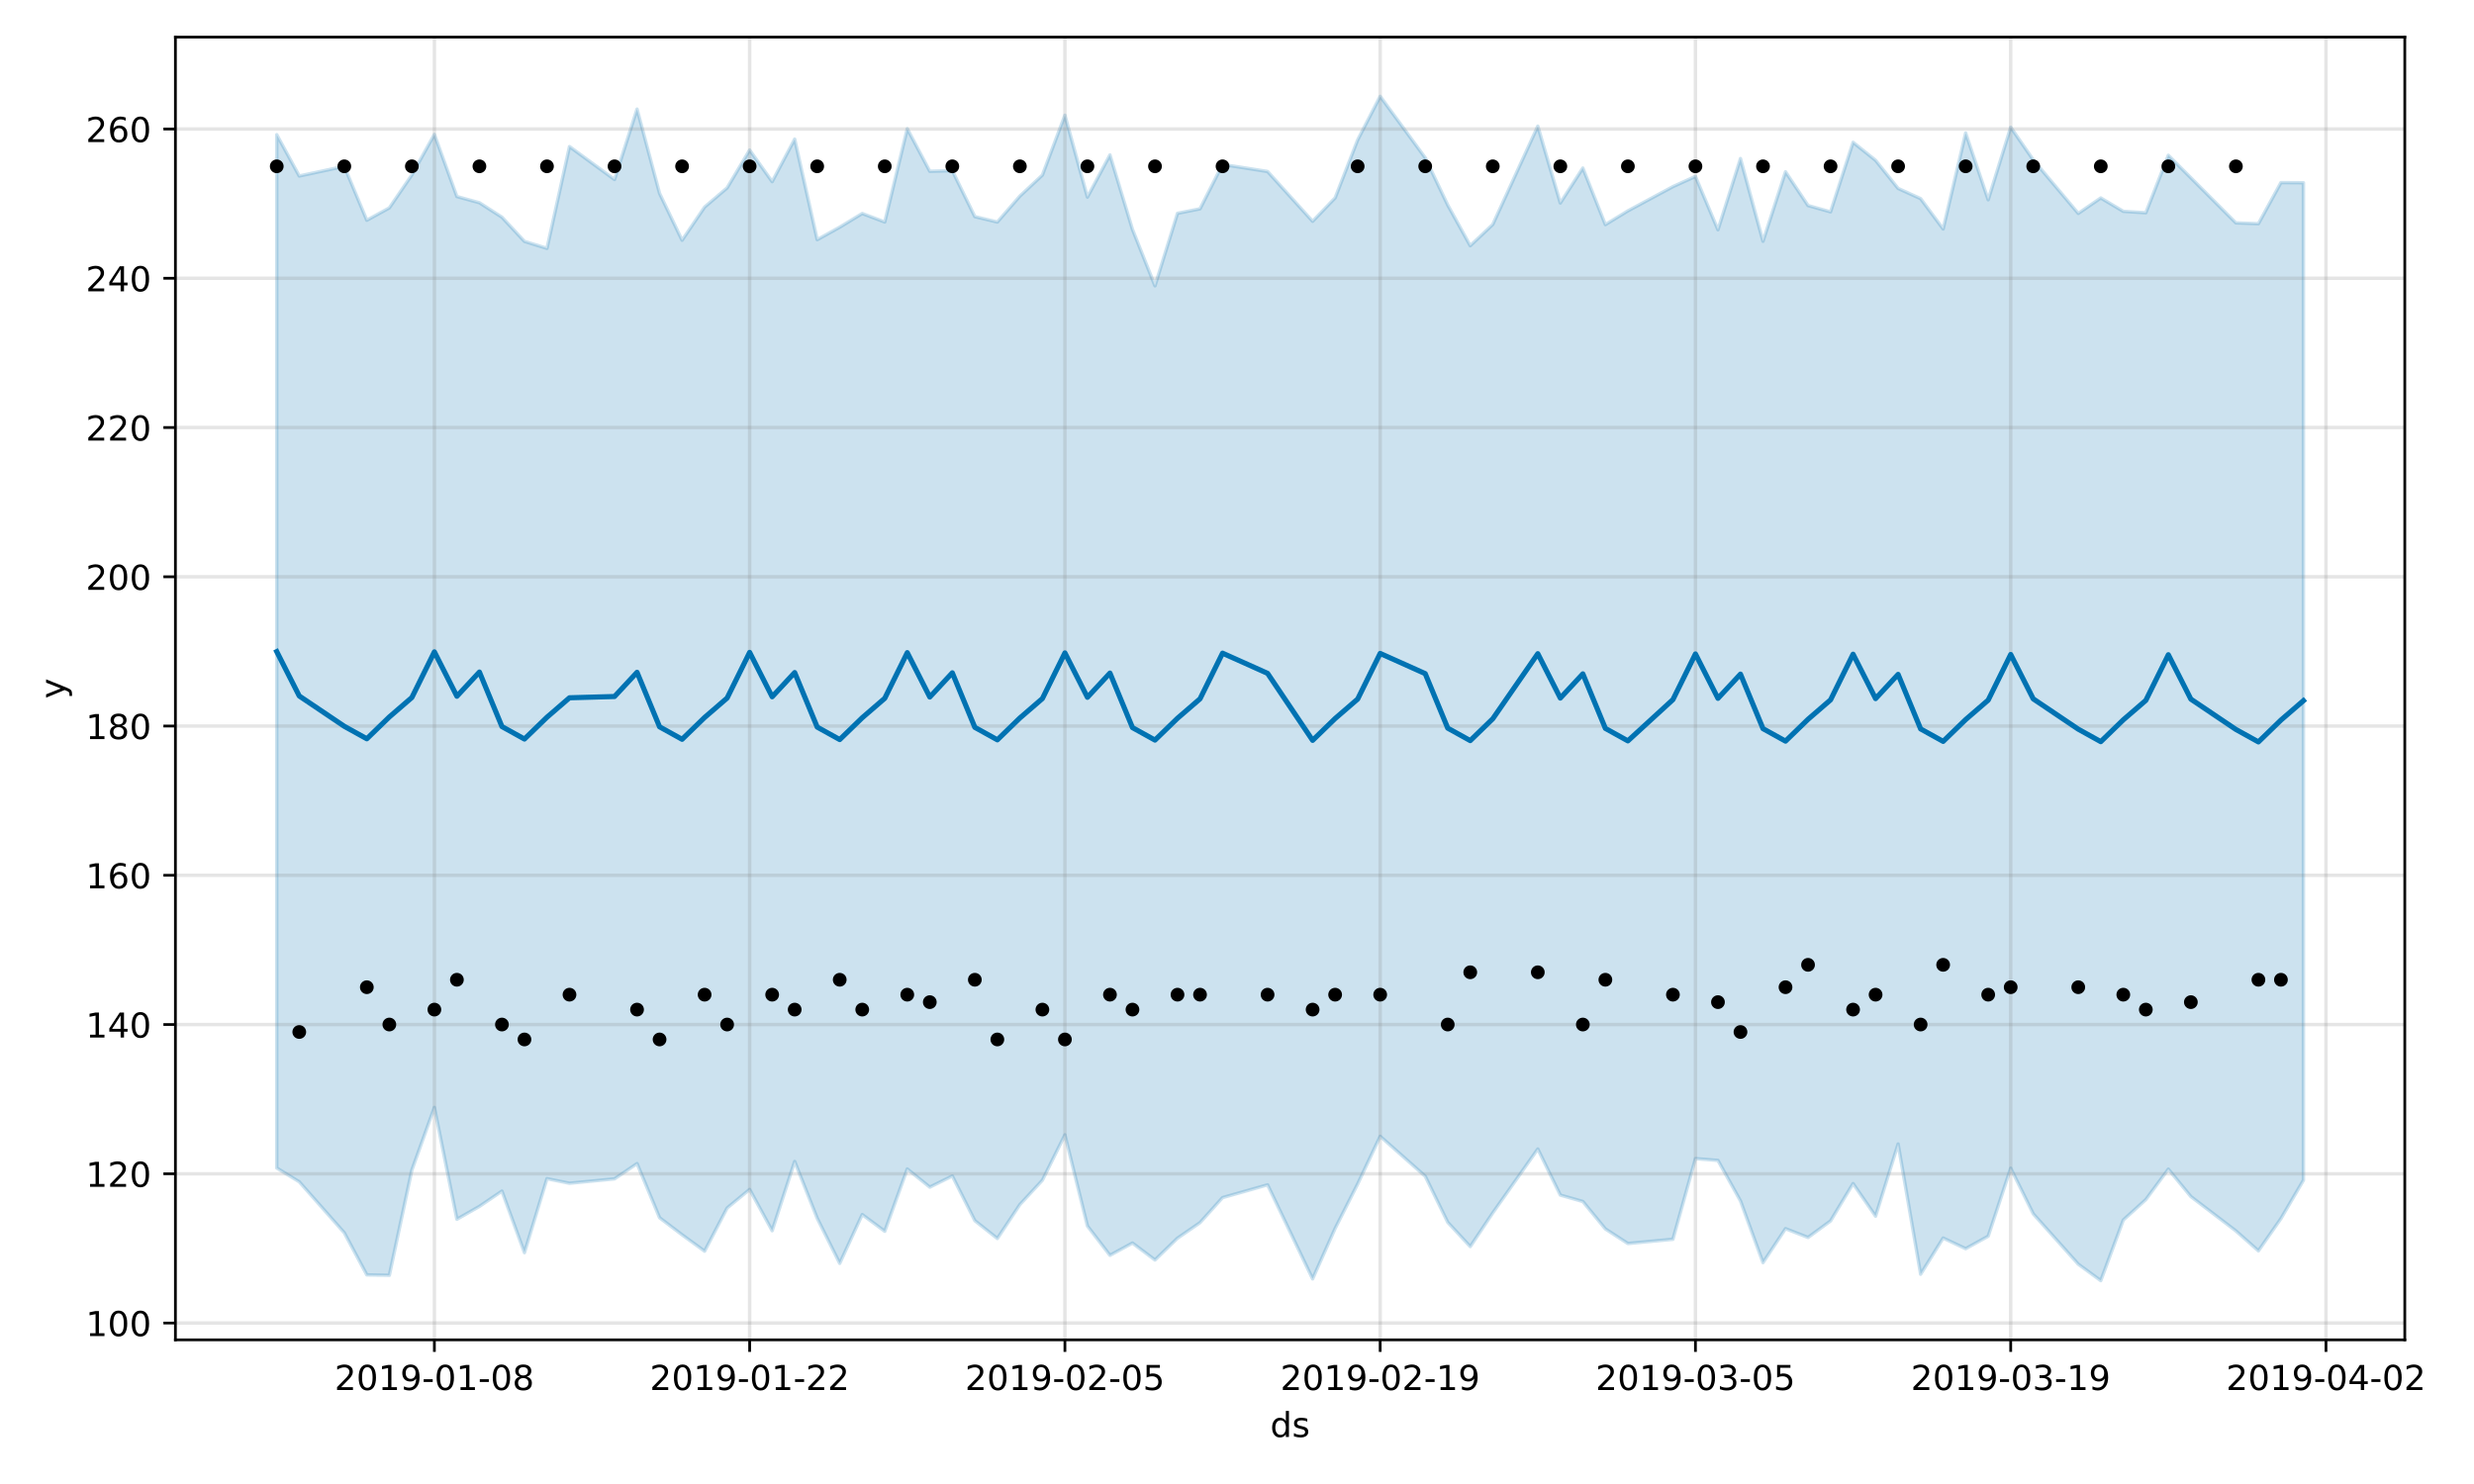 <?xml version="1.0" encoding="utf-8" standalone="no"?>
<!DOCTYPE svg PUBLIC "-//W3C//DTD SVG 1.1//EN"
  "http://www.w3.org/Graphics/SVG/1.1/DTD/svg11.dtd">
<!-- Created with matplotlib (https://matplotlib.org/) -->
<svg height="432pt" version="1.1" viewBox="0 0 720 432" width="720pt" xmlns="http://www.w3.org/2000/svg" xmlns:xlink="http://www.w3.org/1999/xlink">
 <defs>
  <style type="text/css">
*{stroke-linecap:butt;stroke-linejoin:round;}
  </style>
 </defs>
 <g id="figure_1">
  <g id="patch_1">
   <path d="M 0 432 
L 720 432 
L 720 0 
L 0 0 
z
" style="fill:#ffffff;"/>
  </g>
  <g id="axes_1">
   <g id="patch_2">
    <path d="M 51.05 390.04 
L 699.857 390.04 
L 699.857 10.8 
L 51.05 10.8 
z
" style="fill:#ffffff;"/>
   </g>
   <g id="PolyCollection_1">
    <defs>
     <path d="M 80.541 -392.799 
L 80.541 -91.989 
L 87.095 -87.968 
L 100.202 -73.122 
L 106.756 -60.869 
L 113.309 -60.747 
L 119.863 -91.374 
L 126.417 -109.623 
L 132.97 -77.067 
L 139.524 -80.81 
L 146.077 -85.264 
L 152.631 -67.341 
L 159.185 -88.878 
L 165.738 -87.545 
L 178.845 -88.824 
L 185.399 -93.27 
L 191.953 -77.514 
L 198.506 -72.539 
L 205.06 -67.774 
L 211.613 -80.339 
L 218.167 -85.752 
L 224.721 -73.728 
L 231.274 -93.884 
L 237.828 -77.358 
L 244.381 -64.225 
L 250.935 -78.433 
L 257.489 -73.566 
L 264.042 -91.707 
L 270.596 -86.414 
L 277.15 -89.657 
L 283.703 -76.664 
L 290.257 -71.464 
L 296.81 -81.34 
L 303.364 -88.424 
L 309.918 -101.642 
L 316.471 -75.109 
L 323.025 -66.572 
L 329.578 -70.141 
L 336.132 -65.215 
L 342.686 -71.554 
L 349.239 -76.078 
L 355.793 -83.359 
L 368.9 -87.083 
L 382.007 -59.706 
L 388.561 -74.395 
L 395.114 -87.324 
L 401.668 -101.215 
L 414.775 -89.602 
L 421.329 -76.183 
L 427.883 -69.112 
L 434.436 -78.919 
L 447.543 -97.516 
L 454.097 -84.103 
L 460.651 -82.235 
L 467.204 -74.254 
L 473.758 -70.008 
L 486.865 -71.243 
L 493.419 -94.725 
L 499.972 -94.192 
L 506.526 -82.406 
L 513.079 -64.438 
L 519.633 -74.329 
L 526.187 -71.772 
L 532.74 -76.578 
L 539.294 -87.454 
L 545.847 -77.957 
L 552.401 -98.98 
L 558.955 -61.058 
L 565.508 -71.595 
L 572.062 -68.501 
L 578.616 -72.138 
L 585.169 -91.94 
L 591.723 -78.654 
L 604.83 -63.991 
L 611.384 -59.198 
L 617.937 -76.838 
L 624.491 -82.785 
L 631.044 -91.666 
L 637.598 -83.676 
L 650.705 -73.675 
L 657.259 -67.872 
L 663.812 -77.259 
L 670.366 -88.434 
L 670.366 -378.798 
L 670.366 -378.798 
L 663.812 -378.844 
L 657.259 -366.887 
L 650.705 -367.118 
L 637.598 -380.247 
L 631.044 -386.793 
L 624.491 -370.061 
L 617.937 -370.478 
L 611.384 -374.374 
L 604.83 -369.874 
L 591.723 -385.472 
L 585.169 -394.958 
L 578.616 -373.836 
L 572.062 -393.279 
L 565.508 -365.352 
L 558.955 -374.177 
L 552.401 -377.151 
L 545.847 -385.326 
L 539.294 -390.576 
L 532.74 -370.328 
L 526.187 -372.166 
L 519.633 -381.996 
L 513.079 -361.764 
L 506.526 -385.851 
L 499.972 -365.112 
L 493.419 -380.641 
L 486.865 -377.675 
L 473.758 -370.614 
L 467.204 -366.615 
L 460.651 -383.085 
L 454.097 -372.901 
L 447.543 -395.272 
L 434.436 -366.657 
L 427.883 -360.471 
L 421.329 -372.329 
L 414.775 -386.073 
L 401.668 -403.962 
L 395.114 -391.262 
L 388.561 -374.399 
L 382.007 -367.579 
L 368.9 -382.084 
L 355.793 -384.132 
L 349.239 -371.212 
L 342.686 -369.905 
L 336.132 -348.794 
L 329.578 -365.226 
L 323.025 -386.896 
L 316.471 -374.62 
L 309.918 -398.465 
L 303.364 -381.037 
L 296.81 -374.912 
L 290.257 -367.366 
L 283.703 -368.943 
L 277.15 -382.326 
L 270.596 -382.139 
L 264.042 -394.529 
L 257.489 -367.373 
L 250.935 -369.852 
L 244.381 -365.869 
L 237.828 -362.231 
L 231.274 -391.502 
L 224.721 -379.121 
L 218.167 -388.321 
L 211.613 -377.31 
L 205.06 -371.723 
L 198.506 -362.065 
L 191.953 -375.713 
L 185.399 -400.244 
L 178.845 -379.745 
L 165.738 -389.33 
L 159.185 -359.705 
L 152.631 -361.732 
L 146.077 -368.782 
L 139.524 -372.988 
L 132.97 -374.788 
L 126.417 -392.878 
L 119.863 -381.082 
L 113.309 -371.487 
L 106.756 -367.887 
L 100.202 -383.581 
L 87.095 -380.767 
L 80.541 -392.799 
z
" id="m8ebfee3140" style="stroke:#0072b2;stroke-opacity:0.2;"/>
    </defs>
    <g clip-path="url(#p505cd50f72)">
     <use style="fill:#0072b2;fill-opacity:0.2;stroke:#0072b2;stroke-opacity:0.2;" x="0" xlink:href="#m8ebfee3140" y="432"/>
    </g>
   </g>
   <g id="matplotlib.axis_1">
    <g id="xtick_1">
     <g id="line2d_1">
      <path clip-path="url(#p505cd50f72)" d="M 126.417 390.04 
L 126.417 10.8 
" style="fill:none;stroke:#808080;stroke-linecap:square;stroke-opacity:0.2;"/>
     </g>
     <g id="line2d_2">
      <defs>
       <path d="M 0 0 
L 0 3.5 
" id="m93b421a58a" style="stroke:#000000;stroke-width:0.8;"/>
      </defs>
      <g>
       <use style="stroke:#000000;stroke-width:0.8;" x="126.417" xlink:href="#m93b421a58a" y="390.04"/>
      </g>
     </g>
     <g id="text_1">
      <!-- 2019-01-08 -->
      <defs>
       <path d="M 19.188 8.297 
L 53.609 8.297 
L 53.609 0 
L 7.328 0 
L 7.328 8.297 
Q 12.938 14.109 22.625 23.891 
Q 32.328 33.688 34.812 36.531 
Q 39.547 41.844 41.422 45.531 
Q 43.312 49.219 43.312 52.781 
Q 43.312 58.594 39.234 62.25 
Q 35.156 65.922 28.609 65.922 
Q 23.969 65.922 18.812 64.312 
Q 13.672 62.703 7.812 59.422 
L 7.812 69.391 
Q 13.766 71.781 18.938 73 
Q 24.125 74.219 28.422 74.219 
Q 39.75 74.219 46.484 68.547 
Q 53.219 62.891 53.219 53.422 
Q 53.219 48.922 51.531 44.891 
Q 49.859 40.875 45.406 35.406 
Q 44.188 33.984 37.641 27.219 
Q 31.109 20.453 19.188 8.297 
z
" id="DejaVuSans-50"/>
       <path d="M 31.781 66.406 
Q 24.172 66.406 20.328 58.906 
Q 16.5 51.422 16.5 36.375 
Q 16.5 21.391 20.328 13.891 
Q 24.172 6.391 31.781 6.391 
Q 39.453 6.391 43.281 13.891 
Q 47.125 21.391 47.125 36.375 
Q 47.125 51.422 43.281 58.906 
Q 39.453 66.406 31.781 66.406 
z
M 31.781 74.219 
Q 44.047 74.219 50.516 64.516 
Q 56.984 54.828 56.984 36.375 
Q 56.984 17.969 50.516 8.266 
Q 44.047 -1.422 31.781 -1.422 
Q 19.531 -1.422 13.062 8.266 
Q 6.594 17.969 6.594 36.375 
Q 6.594 54.828 13.062 64.516 
Q 19.531 74.219 31.781 74.219 
z
" id="DejaVuSans-48"/>
       <path d="M 12.406 8.297 
L 28.516 8.297 
L 28.516 63.922 
L 10.984 60.406 
L 10.984 69.391 
L 28.422 72.906 
L 38.281 72.906 
L 38.281 8.297 
L 54.391 8.297 
L 54.391 0 
L 12.406 0 
z
" id="DejaVuSans-49"/>
       <path d="M 10.984 1.516 
L 10.984 10.5 
Q 14.703 8.734 18.5 7.812 
Q 22.312 6.891 25.984 6.891 
Q 35.75 6.891 40.891 13.453 
Q 46.047 20.016 46.781 33.406 
Q 43.953 29.203 39.594 26.953 
Q 35.25 24.703 29.984 24.703 
Q 19.047 24.703 12.672 31.312 
Q 6.297 37.938 6.297 49.422 
Q 6.297 60.641 12.938 67.422 
Q 19.578 74.219 30.609 74.219 
Q 43.266 74.219 49.922 64.516 
Q 56.594 54.828 56.594 36.375 
Q 56.594 19.141 48.406 8.859 
Q 40.234 -1.422 26.422 -1.422 
Q 22.703 -1.422 18.891 -0.688 
Q 15.094 0.047 10.984 1.516 
z
M 30.609 32.422 
Q 37.25 32.422 41.125 36.953 
Q 45.016 41.5 45.016 49.422 
Q 45.016 57.281 41.125 61.844 
Q 37.25 66.406 30.609 66.406 
Q 23.969 66.406 20.094 61.844 
Q 16.219 57.281 16.219 49.422 
Q 16.219 41.5 20.094 36.953 
Q 23.969 32.422 30.609 32.422 
z
" id="DejaVuSans-57"/>
       <path d="M 4.891 31.391 
L 31.203 31.391 
L 31.203 23.391 
L 4.891 23.391 
z
" id="DejaVuSans-45"/>
       <path d="M 31.781 34.625 
Q 24.75 34.625 20.719 30.859 
Q 16.703 27.094 16.703 20.516 
Q 16.703 13.922 20.719 10.156 
Q 24.75 6.391 31.781 6.391 
Q 38.812 6.391 42.859 10.172 
Q 46.922 13.969 46.922 20.516 
Q 46.922 27.094 42.891 30.859 
Q 38.875 34.625 31.781 34.625 
z
M 21.922 38.812 
Q 15.578 40.375 12.031 44.719 
Q 8.5 49.078 8.5 55.328 
Q 8.5 64.062 14.719 69.141 
Q 20.953 74.219 31.781 74.219 
Q 42.672 74.219 48.875 69.141 
Q 55.078 64.062 55.078 55.328 
Q 55.078 49.078 51.531 44.719 
Q 48 40.375 41.703 38.812 
Q 48.828 37.156 52.797 32.312 
Q 56.781 27.484 56.781 20.516 
Q 56.781 9.906 50.312 4.234 
Q 43.844 -1.422 31.781 -1.422 
Q 19.734 -1.422 13.25 4.234 
Q 6.781 9.906 6.781 20.516 
Q 6.781 27.484 10.781 32.312 
Q 14.797 37.156 21.922 38.812 
z
M 18.312 54.391 
Q 18.312 48.734 21.844 45.562 
Q 25.391 42.391 31.781 42.391 
Q 38.141 42.391 41.719 45.562 
Q 45.312 48.734 45.312 54.391 
Q 45.312 60.062 41.719 63.234 
Q 38.141 66.406 31.781 66.406 
Q 25.391 66.406 21.844 63.234 
Q 18.312 60.062 18.312 54.391 
z
" id="DejaVuSans-56"/>
      </defs>
      <g transform="translate(97.359 404.638)scale(0.1 -0.1)">
       <use xlink:href="#DejaVuSans-50"/>
       <use x="63.623" xlink:href="#DejaVuSans-48"/>
       <use x="127.246" xlink:href="#DejaVuSans-49"/>
       <use x="190.869" xlink:href="#DejaVuSans-57"/>
       <use x="254.492" xlink:href="#DejaVuSans-45"/>
       <use x="290.576" xlink:href="#DejaVuSans-48"/>
       <use x="354.199" xlink:href="#DejaVuSans-49"/>
       <use x="417.822" xlink:href="#DejaVuSans-45"/>
       <use x="453.906" xlink:href="#DejaVuSans-48"/>
       <use x="517.529" xlink:href="#DejaVuSans-56"/>
      </g>
     </g>
    </g>
    <g id="xtick_2">
     <g id="line2d_3">
      <path clip-path="url(#p505cd50f72)" d="M 218.167 390.04 
L 218.167 10.8 
" style="fill:none;stroke:#808080;stroke-linecap:square;stroke-opacity:0.2;"/>
     </g>
     <g id="line2d_4">
      <g>
       <use style="stroke:#000000;stroke-width:0.8;" x="218.167" xlink:href="#m93b421a58a" y="390.04"/>
      </g>
     </g>
     <g id="text_2">
      <!-- 2019-01-22 -->
      <g transform="translate(189.109 404.638)scale(0.1 -0.1)">
       <use xlink:href="#DejaVuSans-50"/>
       <use x="63.623" xlink:href="#DejaVuSans-48"/>
       <use x="127.246" xlink:href="#DejaVuSans-49"/>
       <use x="190.869" xlink:href="#DejaVuSans-57"/>
       <use x="254.492" xlink:href="#DejaVuSans-45"/>
       <use x="290.576" xlink:href="#DejaVuSans-48"/>
       <use x="354.199" xlink:href="#DejaVuSans-49"/>
       <use x="417.822" xlink:href="#DejaVuSans-45"/>
       <use x="453.906" xlink:href="#DejaVuSans-50"/>
       <use x="517.529" xlink:href="#DejaVuSans-50"/>
      </g>
     </g>
    </g>
    <g id="xtick_3">
     <g id="line2d_5">
      <path clip-path="url(#p505cd50f72)" d="M 309.918 390.04 
L 309.918 10.8 
" style="fill:none;stroke:#808080;stroke-linecap:square;stroke-opacity:0.2;"/>
     </g>
     <g id="line2d_6">
      <g>
       <use style="stroke:#000000;stroke-width:0.8;" x="309.918" xlink:href="#m93b421a58a" y="390.04"/>
      </g>
     </g>
     <g id="text_3">
      <!-- 2019-02-05 -->
      <defs>
       <path d="M 10.797 72.906 
L 49.516 72.906 
L 49.516 64.594 
L 19.828 64.594 
L 19.828 46.734 
Q 21.969 47.469 24.109 47.828 
Q 26.266 48.188 28.422 48.188 
Q 40.625 48.188 47.75 41.5 
Q 54.891 34.812 54.891 23.391 
Q 54.891 11.625 47.562 5.094 
Q 40.234 -1.422 26.906 -1.422 
Q 22.312 -1.422 17.547 -0.641 
Q 12.797 0.141 7.719 1.703 
L 7.719 11.625 
Q 12.109 9.234 16.797 8.062 
Q 21.484 6.891 26.703 6.891 
Q 35.156 6.891 40.078 11.328 
Q 45.016 15.766 45.016 23.391 
Q 45.016 31 40.078 35.438 
Q 35.156 39.891 26.703 39.891 
Q 22.75 39.891 18.812 39.016 
Q 14.891 38.141 10.797 36.281 
z
" id="DejaVuSans-53"/>
      </defs>
      <g transform="translate(280.86 404.638)scale(0.1 -0.1)">
       <use xlink:href="#DejaVuSans-50"/>
       <use x="63.623" xlink:href="#DejaVuSans-48"/>
       <use x="127.246" xlink:href="#DejaVuSans-49"/>
       <use x="190.869" xlink:href="#DejaVuSans-57"/>
       <use x="254.492" xlink:href="#DejaVuSans-45"/>
       <use x="290.576" xlink:href="#DejaVuSans-48"/>
       <use x="354.199" xlink:href="#DejaVuSans-50"/>
       <use x="417.822" xlink:href="#DejaVuSans-45"/>
       <use x="453.906" xlink:href="#DejaVuSans-48"/>
       <use x="517.529" xlink:href="#DejaVuSans-53"/>
      </g>
     </g>
    </g>
    <g id="xtick_4">
     <g id="line2d_7">
      <path clip-path="url(#p505cd50f72)" d="M 401.668 390.04 
L 401.668 10.8 
" style="fill:none;stroke:#808080;stroke-linecap:square;stroke-opacity:0.2;"/>
     </g>
     <g id="line2d_8">
      <g>
       <use style="stroke:#000000;stroke-width:0.8;" x="401.668" xlink:href="#m93b421a58a" y="390.04"/>
      </g>
     </g>
     <g id="text_4">
      <!-- 2019-02-19 -->
      <g transform="translate(372.61 404.638)scale(0.1 -0.1)">
       <use xlink:href="#DejaVuSans-50"/>
       <use x="63.623" xlink:href="#DejaVuSans-48"/>
       <use x="127.246" xlink:href="#DejaVuSans-49"/>
       <use x="190.869" xlink:href="#DejaVuSans-57"/>
       <use x="254.492" xlink:href="#DejaVuSans-45"/>
       <use x="290.576" xlink:href="#DejaVuSans-48"/>
       <use x="354.199" xlink:href="#DejaVuSans-50"/>
       <use x="417.822" xlink:href="#DejaVuSans-45"/>
       <use x="453.906" xlink:href="#DejaVuSans-49"/>
       <use x="517.529" xlink:href="#DejaVuSans-57"/>
      </g>
     </g>
    </g>
    <g id="xtick_5">
     <g id="line2d_9">
      <path clip-path="url(#p505cd50f72)" d="M 493.419 390.04 
L 493.419 10.8 
" style="fill:none;stroke:#808080;stroke-linecap:square;stroke-opacity:0.2;"/>
     </g>
     <g id="line2d_10">
      <g>
       <use style="stroke:#000000;stroke-width:0.8;" x="493.419" xlink:href="#m93b421a58a" y="390.04"/>
      </g>
     </g>
     <g id="text_5">
      <!-- 2019-03-05 -->
      <defs>
       <path d="M 40.578 39.312 
Q 47.656 37.797 51.625 33 
Q 55.609 28.219 55.609 21.188 
Q 55.609 10.406 48.188 4.484 
Q 40.766 -1.422 27.094 -1.422 
Q 22.516 -1.422 17.656 -0.516 
Q 12.797 0.391 7.625 2.203 
L 7.625 11.719 
Q 11.719 9.328 16.594 8.109 
Q 21.484 6.891 26.812 6.891 
Q 36.078 6.891 40.938 10.547 
Q 45.797 14.203 45.797 21.188 
Q 45.797 27.641 41.281 31.266 
Q 36.766 34.906 28.719 34.906 
L 20.219 34.906 
L 20.219 43.016 
L 29.109 43.016 
Q 36.375 43.016 40.234 45.922 
Q 44.094 48.828 44.094 54.297 
Q 44.094 59.906 40.109 62.906 
Q 36.141 65.922 28.719 65.922 
Q 24.656 65.922 20.016 65.031 
Q 15.375 64.156 9.812 62.312 
L 9.812 71.094 
Q 15.438 72.656 20.344 73.438 
Q 25.25 74.219 29.594 74.219 
Q 40.828 74.219 47.359 69.109 
Q 53.906 64.016 53.906 55.328 
Q 53.906 49.266 50.438 45.094 
Q 46.969 40.922 40.578 39.312 
z
" id="DejaVuSans-51"/>
      </defs>
      <g transform="translate(464.361 404.638)scale(0.1 -0.1)">
       <use xlink:href="#DejaVuSans-50"/>
       <use x="63.623" xlink:href="#DejaVuSans-48"/>
       <use x="127.246" xlink:href="#DejaVuSans-49"/>
       <use x="190.869" xlink:href="#DejaVuSans-57"/>
       <use x="254.492" xlink:href="#DejaVuSans-45"/>
       <use x="290.576" xlink:href="#DejaVuSans-48"/>
       <use x="354.199" xlink:href="#DejaVuSans-51"/>
       <use x="417.822" xlink:href="#DejaVuSans-45"/>
       <use x="453.906" xlink:href="#DejaVuSans-48"/>
       <use x="517.529" xlink:href="#DejaVuSans-53"/>
      </g>
     </g>
    </g>
    <g id="xtick_6">
     <g id="line2d_11">
      <path clip-path="url(#p505cd50f72)" d="M 585.169 390.04 
L 585.169 10.8 
" style="fill:none;stroke:#808080;stroke-linecap:square;stroke-opacity:0.2;"/>
     </g>
     <g id="line2d_12">
      <g>
       <use style="stroke:#000000;stroke-width:0.8;" x="585.169" xlink:href="#m93b421a58a" y="390.04"/>
      </g>
     </g>
     <g id="text_6">
      <!-- 2019-03-19 -->
      <g transform="translate(556.111 404.638)scale(0.1 -0.1)">
       <use xlink:href="#DejaVuSans-50"/>
       <use x="63.623" xlink:href="#DejaVuSans-48"/>
       <use x="127.246" xlink:href="#DejaVuSans-49"/>
       <use x="190.869" xlink:href="#DejaVuSans-57"/>
       <use x="254.492" xlink:href="#DejaVuSans-45"/>
       <use x="290.576" xlink:href="#DejaVuSans-48"/>
       <use x="354.199" xlink:href="#DejaVuSans-51"/>
       <use x="417.822" xlink:href="#DejaVuSans-45"/>
       <use x="453.906" xlink:href="#DejaVuSans-49"/>
       <use x="517.529" xlink:href="#DejaVuSans-57"/>
      </g>
     </g>
    </g>
    <g id="xtick_7">
     <g id="line2d_13">
      <path clip-path="url(#p505cd50f72)" d="M 676.92 390.04 
L 676.92 10.8 
" style="fill:none;stroke:#808080;stroke-linecap:square;stroke-opacity:0.2;"/>
     </g>
     <g id="line2d_14">
      <g>
       <use style="stroke:#000000;stroke-width:0.8;" x="676.92" xlink:href="#m93b421a58a" y="390.04"/>
      </g>
     </g>
     <g id="text_7">
      <!-- 2019-04-02 -->
      <defs>
       <path d="M 37.797 64.312 
L 12.891 25.391 
L 37.797 25.391 
z
M 35.203 72.906 
L 47.609 72.906 
L 47.609 25.391 
L 58.016 25.391 
L 58.016 17.188 
L 47.609 17.188 
L 47.609 0 
L 37.797 0 
L 37.797 17.188 
L 4.891 17.188 
L 4.891 26.703 
z
" id="DejaVuSans-52"/>
      </defs>
      <g transform="translate(647.862 404.638)scale(0.1 -0.1)">
       <use xlink:href="#DejaVuSans-50"/>
       <use x="63.623" xlink:href="#DejaVuSans-48"/>
       <use x="127.246" xlink:href="#DejaVuSans-49"/>
       <use x="190.869" xlink:href="#DejaVuSans-57"/>
       <use x="254.492" xlink:href="#DejaVuSans-45"/>
       <use x="290.576" xlink:href="#DejaVuSans-48"/>
       <use x="354.199" xlink:href="#DejaVuSans-52"/>
       <use x="417.822" xlink:href="#DejaVuSans-45"/>
       <use x="453.906" xlink:href="#DejaVuSans-48"/>
       <use x="517.529" xlink:href="#DejaVuSans-50"/>
      </g>
     </g>
    </g>
    <g id="text_8">
     <!-- ds -->
     <defs>
      <path d="M 45.406 46.391 
L 45.406 75.984 
L 54.391 75.984 
L 54.391 0 
L 45.406 0 
L 45.406 8.203 
Q 42.578 3.328 38.25 0.953 
Q 33.938 -1.422 27.875 -1.422 
Q 17.969 -1.422 11.734 6.484 
Q 5.516 14.406 5.516 27.297 
Q 5.516 40.188 11.734 48.094 
Q 17.969 56 27.875 56 
Q 33.938 56 38.25 53.625 
Q 42.578 51.266 45.406 46.391 
z
M 14.797 27.297 
Q 14.797 17.391 18.875 11.75 
Q 22.953 6.109 30.078 6.109 
Q 37.203 6.109 41.297 11.75 
Q 45.406 17.391 45.406 27.297 
Q 45.406 37.203 41.297 42.844 
Q 37.203 48.484 30.078 48.484 
Q 22.953 48.484 18.875 42.844 
Q 14.797 37.203 14.797 27.297 
z
" id="DejaVuSans-100"/>
      <path d="M 44.281 53.078 
L 44.281 44.578 
Q 40.484 46.531 36.375 47.5 
Q 32.281 48.484 27.875 48.484 
Q 21.188 48.484 17.844 46.438 
Q 14.5 44.391 14.5 40.281 
Q 14.5 37.156 16.891 35.375 
Q 19.281 33.594 26.516 31.984 
L 29.594 31.297 
Q 39.156 29.25 43.188 25.516 
Q 47.219 21.781 47.219 15.094 
Q 47.219 7.469 41.188 3.016 
Q 35.156 -1.422 24.609 -1.422 
Q 20.219 -1.422 15.453 -0.562 
Q 10.688 0.297 5.422 2 
L 5.422 11.281 
Q 10.406 8.688 15.234 7.391 
Q 20.062 6.109 24.812 6.109 
Q 31.156 6.109 34.562 8.281 
Q 37.984 10.453 37.984 14.406 
Q 37.984 18.062 35.516 20.016 
Q 33.062 21.969 24.703 23.781 
L 21.578 24.516 
Q 13.234 26.266 9.516 29.906 
Q 5.812 33.547 5.812 39.891 
Q 5.812 47.609 11.281 51.797 
Q 16.75 56 26.812 56 
Q 31.781 56 36.172 55.266 
Q 40.578 54.547 44.281 53.078 
z
" id="DejaVuSans-115"/>
     </defs>
     <g transform="translate(369.675 418.317)scale(0.1 -0.1)">
      <use xlink:href="#DejaVuSans-100"/>
      <use x="63.477" xlink:href="#DejaVuSans-115"/>
     </g>
    </g>
   </g>
   <g id="matplotlib.axis_2">
    <g id="ytick_1">
     <g id="line2d_15">
      <path clip-path="url(#p505cd50f72)" d="M 51.05 385.142 
L 699.857 385.142 
" style="fill:none;stroke:#808080;stroke-linecap:square;stroke-opacity:0.2;"/>
     </g>
     <g id="line2d_16">
      <defs>
       <path d="M 0 0 
L -3.5 0 
" id="mc2a94d93a5" style="stroke:#000000;stroke-width:0.8;"/>
      </defs>
      <g>
       <use style="stroke:#000000;stroke-width:0.8;" x="51.05" xlink:href="#mc2a94d93a5" y="385.142"/>
      </g>
     </g>
     <g id="text_9">
      <!-- 100 -->
      <g transform="translate(24.962 388.942)scale(0.1 -0.1)">
       <use xlink:href="#DejaVuSans-49"/>
       <use x="63.623" xlink:href="#DejaVuSans-48"/>
       <use x="127.246" xlink:href="#DejaVuSans-48"/>
      </g>
     </g>
    </g>
    <g id="ytick_2">
     <g id="line2d_17">
      <path clip-path="url(#p505cd50f72)" d="M 51.05 341.694 
L 699.857 341.694 
" style="fill:none;stroke:#808080;stroke-linecap:square;stroke-opacity:0.2;"/>
     </g>
     <g id="line2d_18">
      <g>
       <use style="stroke:#000000;stroke-width:0.8;" x="51.05" xlink:href="#mc2a94d93a5" y="341.694"/>
      </g>
     </g>
     <g id="text_10">
      <!-- 120 -->
      <g transform="translate(24.962 345.493)scale(0.1 -0.1)">
       <use xlink:href="#DejaVuSans-49"/>
       <use x="63.623" xlink:href="#DejaVuSans-50"/>
       <use x="127.246" xlink:href="#DejaVuSans-48"/>
      </g>
     </g>
    </g>
    <g id="ytick_3">
     <g id="line2d_19">
      <path clip-path="url(#p505cd50f72)" d="M 51.05 298.245 
L 699.857 298.245 
" style="fill:none;stroke:#808080;stroke-linecap:square;stroke-opacity:0.2;"/>
     </g>
     <g id="line2d_20">
      <g>
       <use style="stroke:#000000;stroke-width:0.8;" x="51.05" xlink:href="#mc2a94d93a5" y="298.245"/>
      </g>
     </g>
     <g id="text_11">
      <!-- 140 -->
      <g transform="translate(24.962 302.044)scale(0.1 -0.1)">
       <use xlink:href="#DejaVuSans-49"/>
       <use x="63.623" xlink:href="#DejaVuSans-52"/>
       <use x="127.246" xlink:href="#DejaVuSans-48"/>
      </g>
     </g>
    </g>
    <g id="ytick_4">
     <g id="line2d_21">
      <path clip-path="url(#p505cd50f72)" d="M 51.05 254.796 
L 699.857 254.796 
" style="fill:none;stroke:#808080;stroke-linecap:square;stroke-opacity:0.2;"/>
     </g>
     <g id="line2d_22">
      <g>
       <use style="stroke:#000000;stroke-width:0.8;" x="51.05" xlink:href="#mc2a94d93a5" y="254.796"/>
      </g>
     </g>
     <g id="text_12">
      <!-- 160 -->
      <defs>
       <path d="M 33.016 40.375 
Q 26.375 40.375 22.484 35.828 
Q 18.609 31.297 18.609 23.391 
Q 18.609 15.531 22.484 10.953 
Q 26.375 6.391 33.016 6.391 
Q 39.656 6.391 43.531 10.953 
Q 47.406 15.531 47.406 23.391 
Q 47.406 31.297 43.531 35.828 
Q 39.656 40.375 33.016 40.375 
z
M 52.594 71.297 
L 52.594 62.312 
Q 48.875 64.062 45.094 64.984 
Q 41.312 65.922 37.594 65.922 
Q 27.828 65.922 22.672 59.328 
Q 17.531 52.734 16.797 39.406 
Q 19.672 43.656 24.016 45.922 
Q 28.375 48.188 33.594 48.188 
Q 44.578 48.188 50.953 41.516 
Q 57.328 34.859 57.328 23.391 
Q 57.328 12.156 50.688 5.359 
Q 44.047 -1.422 33.016 -1.422 
Q 20.359 -1.422 13.672 8.266 
Q 6.984 17.969 6.984 36.375 
Q 6.984 53.656 15.188 63.938 
Q 23.391 74.219 37.203 74.219 
Q 40.922 74.219 44.703 73.484 
Q 48.484 72.75 52.594 71.297 
z
" id="DejaVuSans-54"/>
      </defs>
      <g transform="translate(24.962 258.595)scale(0.1 -0.1)">
       <use xlink:href="#DejaVuSans-49"/>
       <use x="63.623" xlink:href="#DejaVuSans-54"/>
       <use x="127.246" xlink:href="#DejaVuSans-48"/>
      </g>
     </g>
    </g>
    <g id="ytick_5">
     <g id="line2d_23">
      <path clip-path="url(#p505cd50f72)" d="M 51.05 211.348 
L 699.857 211.348 
" style="fill:none;stroke:#808080;stroke-linecap:square;stroke-opacity:0.2;"/>
     </g>
     <g id="line2d_24">
      <g>
       <use style="stroke:#000000;stroke-width:0.8;" x="51.05" xlink:href="#mc2a94d93a5" y="211.348"/>
      </g>
     </g>
     <g id="text_13">
      <!-- 180 -->
      <g transform="translate(24.962 215.147)scale(0.1 -0.1)">
       <use xlink:href="#DejaVuSans-49"/>
       <use x="63.623" xlink:href="#DejaVuSans-56"/>
       <use x="127.246" xlink:href="#DejaVuSans-48"/>
      </g>
     </g>
    </g>
    <g id="ytick_6">
     <g id="line2d_25">
      <path clip-path="url(#p505cd50f72)" d="M 51.05 167.899 
L 699.857 167.899 
" style="fill:none;stroke:#808080;stroke-linecap:square;stroke-opacity:0.2;"/>
     </g>
     <g id="line2d_26">
      <g>
       <use style="stroke:#000000;stroke-width:0.8;" x="51.05" xlink:href="#mc2a94d93a5" y="167.899"/>
      </g>
     </g>
     <g id="text_14">
      <!-- 200 -->
      <g transform="translate(24.962 171.698)scale(0.1 -0.1)">
       <use xlink:href="#DejaVuSans-50"/>
       <use x="63.623" xlink:href="#DejaVuSans-48"/>
       <use x="127.246" xlink:href="#DejaVuSans-48"/>
      </g>
     </g>
    </g>
    <g id="ytick_7">
     <g id="line2d_27">
      <path clip-path="url(#p505cd50f72)" d="M 51.05 124.45 
L 699.857 124.45 
" style="fill:none;stroke:#808080;stroke-linecap:square;stroke-opacity:0.2;"/>
     </g>
     <g id="line2d_28">
      <g>
       <use style="stroke:#000000;stroke-width:0.8;" x="51.05" xlink:href="#mc2a94d93a5" y="124.45"/>
      </g>
     </g>
     <g id="text_15">
      <!-- 220 -->
      <g transform="translate(24.962 128.249)scale(0.1 -0.1)">
       <use xlink:href="#DejaVuSans-50"/>
       <use x="63.623" xlink:href="#DejaVuSans-50"/>
       <use x="127.246" xlink:href="#DejaVuSans-48"/>
      </g>
     </g>
    </g>
    <g id="ytick_8">
     <g id="line2d_29">
      <path clip-path="url(#p505cd50f72)" d="M 51.05 81.001 
L 699.857 81.001 
" style="fill:none;stroke:#808080;stroke-linecap:square;stroke-opacity:0.2;"/>
     </g>
     <g id="line2d_30">
      <g>
       <use style="stroke:#000000;stroke-width:0.8;" x="51.05" xlink:href="#mc2a94d93a5" y="81.001"/>
      </g>
     </g>
     <g id="text_16">
      <!-- 240 -->
      <g transform="translate(24.962 84.801)scale(0.1 -0.1)">
       <use xlink:href="#DejaVuSans-50"/>
       <use x="63.623" xlink:href="#DejaVuSans-52"/>
       <use x="127.246" xlink:href="#DejaVuSans-48"/>
      </g>
     </g>
    </g>
    <g id="ytick_9">
     <g id="line2d_31">
      <path clip-path="url(#p505cd50f72)" d="M 51.05 37.553 
L 699.857 37.553 
" style="fill:none;stroke:#808080;stroke-linecap:square;stroke-opacity:0.2;"/>
     </g>
     <g id="line2d_32">
      <g>
       <use style="stroke:#000000;stroke-width:0.8;" x="51.05" xlink:href="#mc2a94d93a5" y="37.553"/>
      </g>
     </g>
     <g id="text_17">
      <!-- 260 -->
      <g transform="translate(24.962 41.352)scale(0.1 -0.1)">
       <use xlink:href="#DejaVuSans-50"/>
       <use x="63.623" xlink:href="#DejaVuSans-54"/>
       <use x="127.246" xlink:href="#DejaVuSans-48"/>
      </g>
     </g>
    </g>
    <g id="text_18">
     <!-- y -->
     <defs>
      <path d="M 32.172 -5.078 
Q 28.375 -14.844 24.75 -17.812 
Q 21.141 -20.797 15.094 -20.797 
L 7.906 -20.797 
L 7.906 -13.281 
L 13.188 -13.281 
Q 16.891 -13.281 18.938 -11.516 
Q 21 -9.766 23.484 -3.219 
L 25.094 0.875 
L 2.984 54.688 
L 12.5 54.688 
L 29.594 11.922 
L 46.688 54.688 
L 56.203 54.688 
z
" id="DejaVuSans-121"/>
     </defs>
     <g transform="translate(18.883 203.379)rotate(-90)scale(0.1 -0.1)">
      <use xlink:href="#DejaVuSans-121"/>
     </g>
    </g>
   </g>
   <g id="line2d_33">
    <defs>
     <path d="M 0 1.5 
C 0.398 1.5 0.779 1.342 1.061 1.061 
C 1.342 0.779 1.5 0.398 1.5 0 
C 1.5 -0.398 1.342 -0.779 1.061 -1.061 
C 0.779 -1.342 0.398 -1.5 0 -1.5 
C -0.398 -1.5 -0.779 -1.342 -1.061 -1.061 
C -1.342 -0.779 -1.5 -0.398 -1.5 0 
C -1.5 0.398 -1.342 0.779 -1.061 1.061 
C -0.779 1.342 -0.398 1.5 0 1.5 
z
" id="me6949fc319" style="stroke:#000000;"/>
    </defs>
    <g clip-path="url(#p505cd50f72)">
     <use style="stroke:#000000;" x="80.541" xlink:href="#me6949fc319" y="48.415"/>
     <use style="stroke:#000000;" x="87.095" xlink:href="#me6949fc319" y="300.417"/>
     <use style="stroke:#000000;" x="100.202" xlink:href="#me6949fc319" y="48.415"/>
     <use style="stroke:#000000;" x="106.756" xlink:href="#me6949fc319" y="287.383"/>
     <use style="stroke:#000000;" x="113.309" xlink:href="#me6949fc319" y="298.245"/>
     <use style="stroke:#000000;" x="119.863" xlink:href="#me6949fc319" y="48.415"/>
     <use style="stroke:#000000;" x="126.417" xlink:href="#me6949fc319" y="293.9"/>
     <use style="stroke:#000000;" x="132.97" xlink:href="#me6949fc319" y="285.21"/>
     <use style="stroke:#000000;" x="139.524" xlink:href="#me6949fc319" y="48.415"/>
     <use style="stroke:#000000;" x="146.077" xlink:href="#me6949fc319" y="298.245"/>
     <use style="stroke:#000000;" x="152.631" xlink:href="#me6949fc319" y="302.59"/>
     <use style="stroke:#000000;" x="159.185" xlink:href="#me6949fc319" y="48.415"/>
     <use style="stroke:#000000;" x="165.738" xlink:href="#me6949fc319" y="289.555"/>
     <use style="stroke:#000000;" x="178.845" xlink:href="#me6949fc319" y="48.415"/>
     <use style="stroke:#000000;" x="185.399" xlink:href="#me6949fc319" y="293.9"/>
     <use style="stroke:#000000;" x="191.953" xlink:href="#me6949fc319" y="302.59"/>
     <use style="stroke:#000000;" x="198.506" xlink:href="#me6949fc319" y="48.415"/>
     <use style="stroke:#000000;" x="205.06" xlink:href="#me6949fc319" y="289.555"/>
     <use style="stroke:#000000;" x="211.613" xlink:href="#me6949fc319" y="298.245"/>
     <use style="stroke:#000000;" x="218.167" xlink:href="#me6949fc319" y="48.415"/>
     <use style="stroke:#000000;" x="224.721" xlink:href="#me6949fc319" y="289.555"/>
     <use style="stroke:#000000;" x="231.274" xlink:href="#me6949fc319" y="293.9"/>
     <use style="stroke:#000000;" x="237.828" xlink:href="#me6949fc319" y="48.415"/>
     <use style="stroke:#000000;" x="244.381" xlink:href="#me6949fc319" y="285.21"/>
     <use style="stroke:#000000;" x="250.935" xlink:href="#me6949fc319" y="293.9"/>
     <use style="stroke:#000000;" x="257.489" xlink:href="#me6949fc319" y="48.415"/>
     <use style="stroke:#000000;" x="264.042" xlink:href="#me6949fc319" y="289.555"/>
     <use style="stroke:#000000;" x="270.596" xlink:href="#me6949fc319" y="291.728"/>
     <use style="stroke:#000000;" x="277.15" xlink:href="#me6949fc319" y="48.415"/>
     <use style="stroke:#000000;" x="283.703" xlink:href="#me6949fc319" y="285.21"/>
     <use style="stroke:#000000;" x="290.257" xlink:href="#me6949fc319" y="302.59"/>
     <use style="stroke:#000000;" x="296.81" xlink:href="#me6949fc319" y="48.415"/>
     <use style="stroke:#000000;" x="303.364" xlink:href="#me6949fc319" y="293.9"/>
     <use style="stroke:#000000;" x="309.918" xlink:href="#me6949fc319" y="302.59"/>
     <use style="stroke:#000000;" x="316.471" xlink:href="#me6949fc319" y="48.415"/>
     <use style="stroke:#000000;" x="323.025" xlink:href="#me6949fc319" y="289.555"/>
     <use style="stroke:#000000;" x="329.578" xlink:href="#me6949fc319" y="293.9"/>
     <use style="stroke:#000000;" x="336.132" xlink:href="#me6949fc319" y="48.415"/>
     <use style="stroke:#000000;" x="342.686" xlink:href="#me6949fc319" y="289.555"/>
     <use style="stroke:#000000;" x="349.239" xlink:href="#me6949fc319" y="289.555"/>
     <use style="stroke:#000000;" x="355.793" xlink:href="#me6949fc319" y="48.415"/>
     <use style="stroke:#000000;" x="368.9" xlink:href="#me6949fc319" y="289.555"/>
     <use style="stroke:#000000;" x="382.007" xlink:href="#me6949fc319" y="293.9"/>
     <use style="stroke:#000000;" x="388.561" xlink:href="#me6949fc319" y="289.555"/>
     <use style="stroke:#000000;" x="395.114" xlink:href="#me6949fc319" y="48.415"/>
     <use style="stroke:#000000;" x="401.668" xlink:href="#me6949fc319" y="289.555"/>
     <use style="stroke:#000000;" x="414.775" xlink:href="#me6949fc319" y="48.415"/>
     <use style="stroke:#000000;" x="421.329" xlink:href="#me6949fc319" y="298.245"/>
     <use style="stroke:#000000;" x="427.883" xlink:href="#me6949fc319" y="283.038"/>
     <use style="stroke:#000000;" x="434.436" xlink:href="#me6949fc319" y="48.415"/>
     <use style="stroke:#000000;" x="447.543" xlink:href="#me6949fc319" y="283.038"/>
     <use style="stroke:#000000;" x="454.097" xlink:href="#me6949fc319" y="48.415"/>
     <use style="stroke:#000000;" x="460.651" xlink:href="#me6949fc319" y="298.245"/>
     <use style="stroke:#000000;" x="467.204" xlink:href="#me6949fc319" y="285.21"/>
     <use style="stroke:#000000;" x="473.758" xlink:href="#me6949fc319" y="48.415"/>
     <use style="stroke:#000000;" x="486.865" xlink:href="#me6949fc319" y="289.555"/>
     <use style="stroke:#000000;" x="493.419" xlink:href="#me6949fc319" y="48.415"/>
     <use style="stroke:#000000;" x="499.972" xlink:href="#me6949fc319" y="291.728"/>
     <use style="stroke:#000000;" x="506.526" xlink:href="#me6949fc319" y="300.417"/>
     <use style="stroke:#000000;" x="513.079" xlink:href="#me6949fc319" y="48.415"/>
     <use style="stroke:#000000;" x="519.633" xlink:href="#me6949fc319" y="287.383"/>
     <use style="stroke:#000000;" x="526.187" xlink:href="#me6949fc319" y="280.866"/>
     <use style="stroke:#000000;" x="532.74" xlink:href="#me6949fc319" y="48.415"/>
     <use style="stroke:#000000;" x="539.294" xlink:href="#me6949fc319" y="293.9"/>
     <use style="stroke:#000000;" x="545.847" xlink:href="#me6949fc319" y="289.555"/>
     <use style="stroke:#000000;" x="552.401" xlink:href="#me6949fc319" y="48.415"/>
     <use style="stroke:#000000;" x="558.955" xlink:href="#me6949fc319" y="298.245"/>
     <use style="stroke:#000000;" x="565.508" xlink:href="#me6949fc319" y="280.866"/>
     <use style="stroke:#000000;" x="572.062" xlink:href="#me6949fc319" y="48.415"/>
     <use style="stroke:#000000;" x="578.616" xlink:href="#me6949fc319" y="289.555"/>
     <use style="stroke:#000000;" x="585.169" xlink:href="#me6949fc319" y="287.383"/>
     <use style="stroke:#000000;" x="591.723" xlink:href="#me6949fc319" y="48.415"/>
     <use style="stroke:#000000;" x="604.83" xlink:href="#me6949fc319" y="287.383"/>
     <use style="stroke:#000000;" x="611.384" xlink:href="#me6949fc319" y="48.415"/>
     <use style="stroke:#000000;" x="617.937" xlink:href="#me6949fc319" y="289.555"/>
     <use style="stroke:#000000;" x="624.491" xlink:href="#me6949fc319" y="293.9"/>
     <use style="stroke:#000000;" x="631.044" xlink:href="#me6949fc319" y="48.415"/>
     <use style="stroke:#000000;" x="637.598" xlink:href="#me6949fc319" y="291.728"/>
     <use style="stroke:#000000;" x="650.705" xlink:href="#me6949fc319" y="48.415"/>
     <use style="stroke:#000000;" x="657.259" xlink:href="#me6949fc319" y="285.21"/>
     <use style="stroke:#000000;" x="663.812" xlink:href="#me6949fc319" y="285.21"/>
    </g>
   </g>
   <g id="line2d_34">
    <path clip-path="url(#p505cd50f72)" d="M 80.541 189.686 
L 87.095 202.604 
L 100.202 211.428 
L 106.756 215.063 
L 113.309 208.708 
L 119.863 203.052 
L 126.417 189.762 
L 132.97 202.68 
L 139.524 195.637 
L 146.077 211.504 
L 152.631 215.139 
L 159.185 208.784 
L 165.738 203.128 
L 178.845 202.756 
L 185.399 195.713 
L 191.953 211.58 
L 198.506 215.215 
L 205.06 208.86 
L 211.613 203.204 
L 218.167 189.913 
L 224.721 202.832 
L 231.274 195.789 
L 237.828 211.656 
L 244.381 215.291 
L 250.935 208.936 
L 257.489 203.28 
L 264.042 189.989 
L 270.596 202.908 
L 277.15 195.865 
L 283.703 211.732 
L 290.257 215.367 
L 296.81 209.012 
L 303.364 203.356 
L 309.918 190.065 
L 316.471 202.984 
L 323.025 195.941 
L 329.578 211.808 
L 336.132 215.443 
L 342.686 209.088 
L 349.239 203.432 
L 355.793 190.141 
L 368.9 196.017 
L 382.007 215.519 
L 388.561 209.164 
L 395.114 203.508 
L 401.668 190.217 
L 414.775 196.093 
L 421.329 211.96 
L 427.883 215.595 
L 434.436 209.24 
L 447.543 190.293 
L 454.097 203.212 
L 460.651 196.169 
L 467.204 212.036 
L 473.758 215.671 
L 486.865 203.66 
L 493.419 190.369 
L 499.972 203.288 
L 506.526 196.245 
L 513.079 212.112 
L 519.633 215.747 
L 526.187 209.392 
L 532.74 203.735 
L 539.294 190.445 
L 545.847 203.364 
L 552.401 196.32 
L 558.955 212.188 
L 565.508 215.823 
L 572.062 209.468 
L 578.616 203.811 
L 585.169 190.521 
L 591.723 203.44 
L 604.83 212.264 
L 611.384 215.899 
L 617.937 209.544 
L 624.491 203.887 
L 631.044 190.597 
L 637.598 203.516 
L 650.705 212.34 
L 657.259 215.975 
L 663.812 209.62 
L 670.366 203.963 
" style="fill:none;stroke:#0072b2;stroke-linecap:square;stroke-width:1.5;"/>
   </g>
   <g id="patch_3">
    <path d="M 51.05 390.04 
L 51.05 10.8 
" style="fill:none;stroke:#000000;stroke-linecap:square;stroke-linejoin:miter;stroke-width:0.8;"/>
   </g>
   <g id="patch_4">
    <path d="M 699.857 390.04 
L 699.857 10.8 
" style="fill:none;stroke:#000000;stroke-linecap:square;stroke-linejoin:miter;stroke-width:0.8;"/>
   </g>
   <g id="patch_5">
    <path d="M 51.05 390.04 
L 699.857 390.04 
" style="fill:none;stroke:#000000;stroke-linecap:square;stroke-linejoin:miter;stroke-width:0.8;"/>
   </g>
   <g id="patch_6">
    <path d="M 51.05 10.8 
L 699.857 10.8 
" style="fill:none;stroke:#000000;stroke-linecap:square;stroke-linejoin:miter;stroke-width:0.8;"/>
   </g>
  </g>
 </g>
 <defs>
  <clipPath id="p505cd50f72">
   <rect height="379.24" width="648.807" x="51.05" y="10.8"/>
  </clipPath>
 </defs>
</svg>
